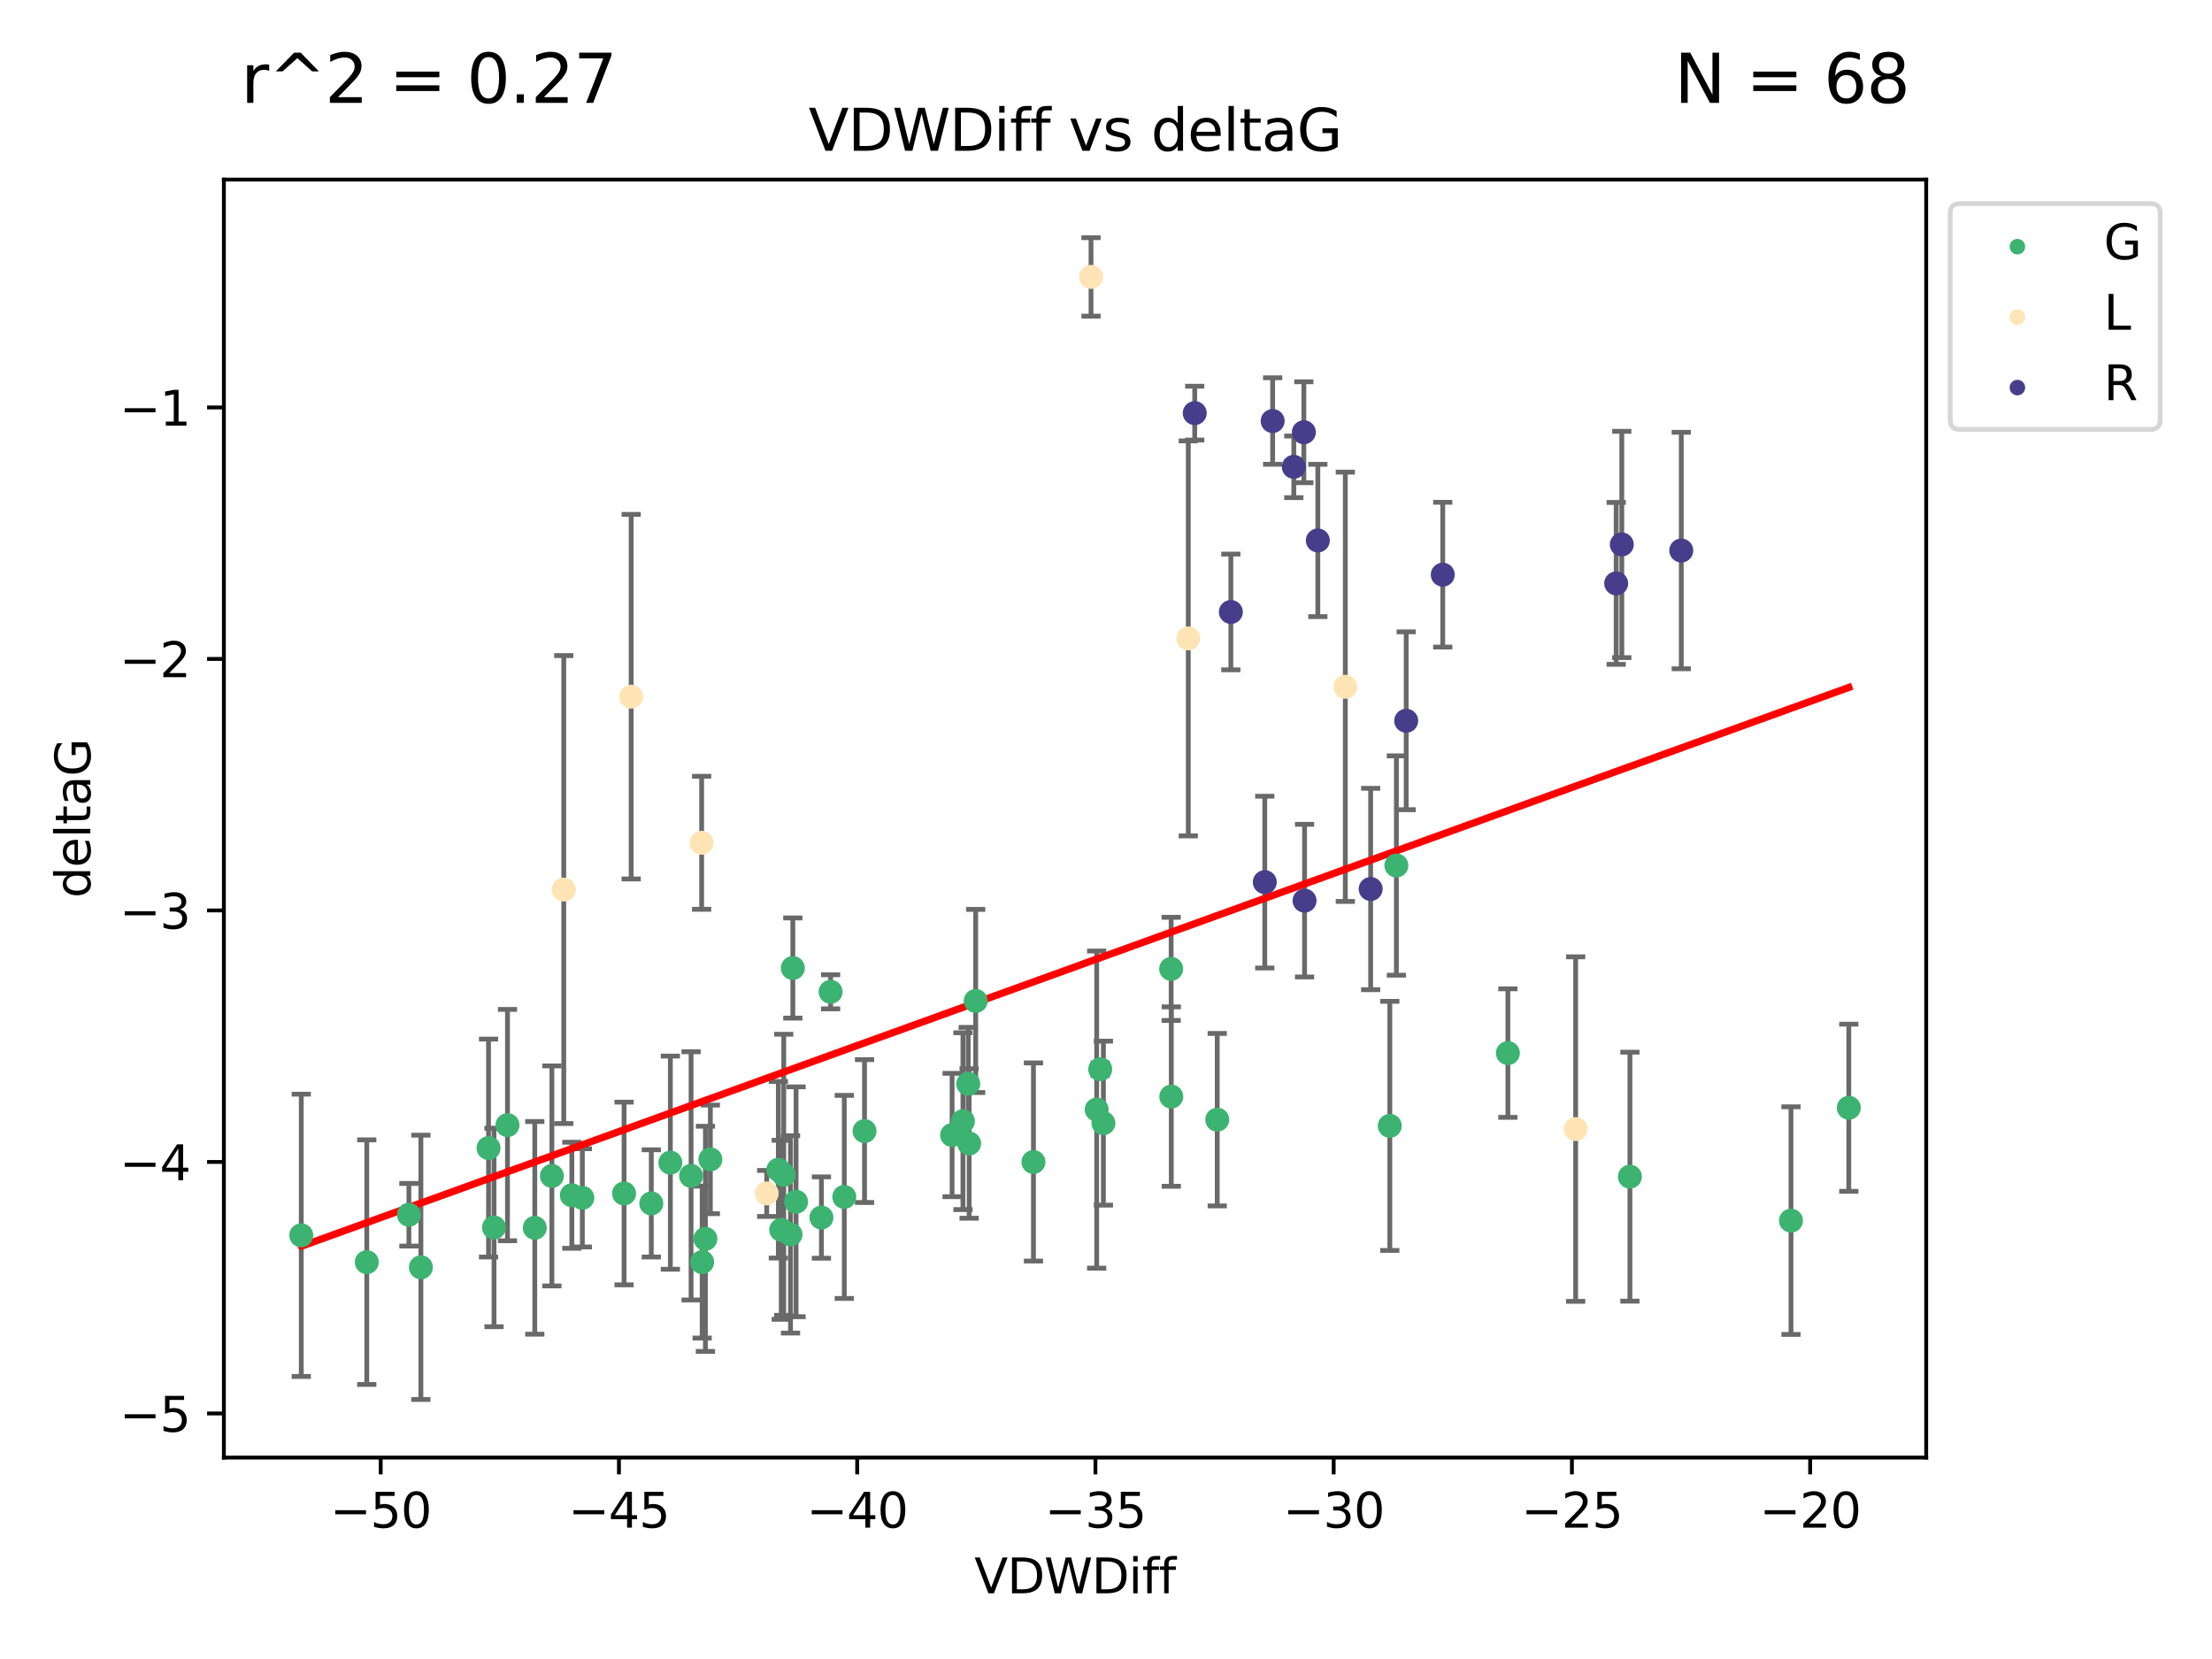 <?xml version="1.0" encoding="utf-8" standalone="no"?>
<!DOCTYPE svg PUBLIC "-//W3C//DTD SVG 1.1//EN"
  "http://www.w3.org/Graphics/SVG/1.1/DTD/svg11.dtd">
<svg xmlns:xlink="http://www.w3.org/1999/xlink" width="460.8pt" height="345.6pt" viewBox="0 0 460.8 345.6" xmlns="http://www.w3.org/2000/svg" version="1.1">
 <defs>
  <style type="text/css">*{stroke-linejoin: round; stroke-linecap: butt}</style>
 </defs>
 <g id="figure_1">
  <g id="patch_1">
   <path d="M 0 345.6 
L 460.8 345.6 
L 460.8 0 
L 0 0 
z
" style="fill: #ffffff"/>
  </g>
  <g id="axes_1">
   <g id="patch_2">
    <path d="M 46.64 303.64 
L 401.26 303.64 
L 401.26 37.411 
L 46.64 37.411 
z
" style="fill: #ffffff"/>
   </g>
   <g id="PathCollection_1">
    <defs>
     <path id="m00f7699ca4" d="M 0 1.118 
C 0.297 1.118 0.581 1 0.791 0.791 
C 1 0.581 1.118 0.297 1.118 0 
C 1.118 -0.297 1 -0.581 0.791 -0.791 
C 0.581 -1 0.297 -1.118 0 -1.118 
C -0.297 -1.118 -0.581 -1 -0.791 -0.791 
C -1 -0.581 -1.118 -0.297 -1.118 0 
C -1.118 0.297 -1 0.581 -0.791 0.791 
C -0.581 1 -0.297 1.118 0 1.118 
z
" style="stroke: #3cb371"/>
    </defs>
    <g clip-path="url(#pb53a6fd642)">
     <use xlink:href="#m00f7699ca4" x="135.676" y="250.694" style="fill: #3cb371; stroke: #3cb371"/>
     <use xlink:href="#m00f7699ca4" x="76.404" y="262.93" style="fill: #3cb371; stroke: #3cb371"/>
     <use xlink:href="#m00f7699ca4" x="101.773" y="239.16" style="fill: #3cb371; stroke: #3cb371"/>
     <use xlink:href="#m00f7699ca4" x="139.648" y="242.204" style="fill: #3cb371; stroke: #3cb371"/>
     <use xlink:href="#m00f7699ca4" x="130.004" y="248.626" style="fill: #3cb371; stroke: #3cb371"/>
     <use xlink:href="#m00f7699ca4" x="62.759" y="257.34" style="fill: #3cb371; stroke: #3cb371"/>
     <use xlink:href="#m00f7699ca4" x="164.678" y="257.145" style="fill: #3cb371; stroke: #3cb371"/>
     <use xlink:href="#m00f7699ca4" x="102.913" y="255.705" style="fill: #3cb371; stroke: #3cb371"/>
     <use xlink:href="#m00f7699ca4" x="180.097" y="235.623" style="fill: #3cb371; stroke: #3cb371"/>
     <use xlink:href="#m00f7699ca4" x="162.144" y="243.683" style="fill: #3cb371; stroke: #3cb371"/>
     <use xlink:href="#m00f7699ca4" x="163.267" y="244.731" style="fill: #3cb371; stroke: #3cb371"/>
     <use xlink:href="#m00f7699ca4" x="119.124" y="248.997" style="fill: #3cb371; stroke: #3cb371"/>
     <use xlink:href="#m00f7699ca4" x="165.834" y="250.352" style="fill: #3cb371; stroke: #3cb371"/>
     <use xlink:href="#m00f7699ca4" x="87.68" y="264.006" style="fill: #3cb371; stroke: #3cb371"/>
     <use xlink:href="#m00f7699ca4" x="105.717" y="234.378" style="fill: #3cb371; stroke: #3cb371"/>
     <use xlink:href="#m00f7699ca4" x="111.405" y="255.783" style="fill: #3cb371; stroke: #3cb371"/>
     <use xlink:href="#m00f7699ca4" x="146.952" y="258.074" style="fill: #3cb371; stroke: #3cb371"/>
     <use xlink:href="#m00f7699ca4" x="143.964" y="244.958" style="fill: #3cb371; stroke: #3cb371"/>
     <use xlink:href="#m00f7699ca4" x="171.115" y="253.637" style="fill: #3cb371; stroke: #3cb371"/>
     <use xlink:href="#m00f7699ca4" x="121.312" y="249.531" style="fill: #3cb371; stroke: #3cb371"/>
     <use xlink:href="#m00f7699ca4" x="165.162" y="201.658" style="fill: #3cb371; stroke: #3cb371"/>
     <use xlink:href="#m00f7699ca4" x="162.749" y="256.189" style="fill: #3cb371; stroke: #3cb371"/>
     <use xlink:href="#m00f7699ca4" x="85.18" y="253.055" style="fill: #3cb371; stroke: #3cb371"/>
     <use xlink:href="#m00f7699ca4" x="114.971" y="244.969" style="fill: #3cb371; stroke: #3cb371"/>
     <use xlink:href="#m00f7699ca4" x="146.271" y="262.915" style="fill: #3cb371; stroke: #3cb371"/>
     <use xlink:href="#m00f7699ca4" x="229.861" y="233.968" style="fill: #3cb371; stroke: #3cb371"/>
     <use xlink:href="#m00f7699ca4" x="243.971" y="201.836" style="fill: #3cb371; stroke: #3cb371"/>
     <use xlink:href="#m00f7699ca4" x="201.889" y="238.21" style="fill: #3cb371; stroke: #3cb371"/>
     <use xlink:href="#m00f7699ca4" x="175.88" y="249.339" style="fill: #3cb371; stroke: #3cb371"/>
     <use xlink:href="#m00f7699ca4" x="243.998" y="228.439" style="fill: #3cb371; stroke: #3cb371"/>
     <use xlink:href="#m00f7699ca4" x="198.339" y="236.447" style="fill: #3cb371; stroke: #3cb371"/>
     <use xlink:href="#m00f7699ca4" x="215.289" y="242.066" style="fill: #3cb371; stroke: #3cb371"/>
     <use xlink:href="#m00f7699ca4" x="314.12" y="219.376" style="fill: #3cb371; stroke: #3cb371"/>
     <use xlink:href="#m00f7699ca4" x="201.694" y="225.774" style="fill: #3cb371; stroke: #3cb371"/>
     <use xlink:href="#m00f7699ca4" x="203.254" y="208.518" style="fill: #3cb371; stroke: #3cb371"/>
     <use xlink:href="#m00f7699ca4" x="147.98" y="241.52" style="fill: #3cb371; stroke: #3cb371"/>
     <use xlink:href="#m00f7699ca4" x="253.572" y="233.249" style="fill: #3cb371; stroke: #3cb371"/>
     <use xlink:href="#m00f7699ca4" x="228.458" y="231.145" style="fill: #3cb371; stroke: #3cb371"/>
     <use xlink:href="#m00f7699ca4" x="173.029" y="206.613" style="fill: #3cb371; stroke: #3cb371"/>
     <use xlink:href="#m00f7699ca4" x="200.601" y="233.561" style="fill: #3cb371; stroke: #3cb371"/>
     <use xlink:href="#m00f7699ca4" x="229.191" y="222.733" style="fill: #3cb371; stroke: #3cb371"/>
     <use xlink:href="#m00f7699ca4" x="290.89" y="180.303" style="fill: #3cb371; stroke: #3cb371"/>
     <use xlink:href="#m00f7699ca4" x="289.522" y="234.537" style="fill: #3cb371; stroke: #3cb371"/>
     <use xlink:href="#m00f7699ca4" x="373.095" y="254.278" style="fill: #3cb371; stroke: #3cb371"/>
     <use xlink:href="#m00f7699ca4" x="339.542" y="245.119" style="fill: #3cb371; stroke: #3cb371"/>
     <use xlink:href="#m00f7699ca4" x="385.141" y="230.765" style="fill: #3cb371; stroke: #3cb371"/>
    </g>
   </g>
   <g id="PathCollection_2">
    <defs>
     <path id="mf6b341e49e" d="M 0 1.118 
C 0.297 1.118 0.581 1 0.791 0.791 
C 1 0.581 1.118 0.297 1.118 0 
C 1.118 -0.297 1 -0.581 0.791 -0.791 
C 0.581 -1 0.297 -1.118 0 -1.118 
C -0.297 -1.118 -0.581 -1 -0.791 -0.791 
C -1 -0.581 -1.118 -0.297 -1.118 0 
C -1.118 0.297 -1 0.581 -0.791 0.791 
C -0.581 1 -0.297 1.118 0 1.118 
z
" style="stroke: #ffe4b5"/>
    </defs>
    <g clip-path="url(#pb53a6fd642)">
     <use xlink:href="#mf6b341e49e" x="146.163" y="175.57" style="fill: #ffe4b5; stroke: #ffe4b5"/>
     <use xlink:href="#mf6b341e49e" x="159.719" y="248.616" style="fill: #ffe4b5; stroke: #ffe4b5"/>
     <use xlink:href="#mf6b341e49e" x="280.255" y="143.071" style="fill: #ffe4b5; stroke: #ffe4b5"/>
     <use xlink:href="#mf6b341e49e" x="131.483" y="145.132" style="fill: #ffe4b5; stroke: #ffe4b5"/>
     <use xlink:href="#mf6b341e49e" x="117.444" y="185.314" style="fill: #ffe4b5; stroke: #ffe4b5"/>
     <use xlink:href="#mf6b341e49e" x="328.238" y="235.208" style="fill: #ffe4b5; stroke: #ffe4b5"/>
     <use xlink:href="#mf6b341e49e" x="247.538" y="132.989" style="fill: #ffe4b5; stroke: #ffe4b5"/>
     <use xlink:href="#mf6b341e49e" x="227.278" y="57.685" style="fill: #ffe4b5; stroke: #ffe4b5"/>
    </g>
   </g>
   <g id="PathCollection_3">
    <defs>
     <path id="m64b835d79c" d="M 0 1.118 
C 0.297 1.118 0.581 1 0.791 0.791 
C 1 0.581 1.118 0.297 1.118 0 
C 1.118 -0.297 1 -0.581 0.791 -0.791 
C 0.581 -1 0.297 -1.118 0 -1.118 
C -0.297 -1.118 -0.581 -1 -0.791 -0.791 
C -1 -0.581 -1.118 -0.297 -1.118 0 
C -1.118 0.297 -1 0.581 -0.791 0.791 
C -0.581 1 -0.297 1.118 0 1.118 
z
" style="stroke: #483d8b"/>
    </defs>
    <g clip-path="url(#pb53a6fd642)">
     <use xlink:href="#m64b835d79c" x="256.409" y="127.483" style="fill: #483d8b; stroke: #483d8b"/>
     <use xlink:href="#m64b835d79c" x="285.533" y="185.193" style="fill: #483d8b; stroke: #483d8b"/>
     <use xlink:href="#m64b835d79c" x="248.884" y="86.058" style="fill: #483d8b; stroke: #483d8b"/>
     <use xlink:href="#m64b835d79c" x="350.239" y="114.683" style="fill: #483d8b; stroke: #483d8b"/>
     <use xlink:href="#m64b835d79c" x="300.55" y="119.716" style="fill: #483d8b; stroke: #483d8b"/>
     <use xlink:href="#m64b835d79c" x="271.615" y="90.044" style="fill: #483d8b; stroke: #483d8b"/>
     <use xlink:href="#m64b835d79c" x="274.529" y="112.59" style="fill: #483d8b; stroke: #483d8b"/>
     <use xlink:href="#m64b835d79c" x="263.477" y="183.764" style="fill: #483d8b; stroke: #483d8b"/>
     <use xlink:href="#m64b835d79c" x="269.523" y="97.249" style="fill: #483d8b; stroke: #483d8b"/>
     <use xlink:href="#m64b835d79c" x="265.116" y="87.707" style="fill: #483d8b; stroke: #483d8b"/>
     <use xlink:href="#m64b835d79c" x="336.68" y="121.532" style="fill: #483d8b; stroke: #483d8b"/>
     <use xlink:href="#m64b835d79c" x="292.937" y="150.149" style="fill: #483d8b; stroke: #483d8b"/>
     <use xlink:href="#m64b835d79c" x="337.848" y="113.422" style="fill: #483d8b; stroke: #483d8b"/>
     <use xlink:href="#m64b835d79c" x="271.764" y="187.62" style="fill: #483d8b; stroke: #483d8b"/>
    </g>
   </g>
   <g id="matplotlib.axis_1">
    <g id="xtick_1">
     <g id="line2d_1">
      <defs>
       <path id="m651ff37dc1" d="M 0 0 
L 0 3.5 
" style="stroke: #000000; stroke-width: 0.8"/>
      </defs>
      <g>
       <use xlink:href="#m651ff37dc1" x="79.307" y="303.64" style="stroke: #000000; stroke-width: 0.8"/>
      </g>
     </g>
     <g id="text_1">
      <!-- −50 -->
      <g transform="translate(68.755 318.238)scale(0.1 -0.1)">
       <defs>
        <path id="DejaVuSans-2212" d="M 678 2272 
L 4684 2272 
L 4684 1741 
L 678 1741 
L 678 2272 
z
" transform="scale(0.016)"/>
        <path id="DejaVuSans-35" d="M 691 4666 
L 3169 4666 
L 3169 4134 
L 1269 4134 
L 1269 2991 
Q 1406 3038 1543 3061 
Q 1681 3084 1819 3084 
Q 2600 3084 3056 2656 
Q 3513 2228 3513 1497 
Q 3513 744 3044 326 
Q 2575 -91 1722 -91 
Q 1428 -91 1123 -41 
Q 819 9 494 109 
L 494 744 
Q 775 591 1075 516 
Q 1375 441 1709 441 
Q 2250 441 2565 725 
Q 2881 1009 2881 1497 
Q 2881 1984 2565 2268 
Q 2250 2553 1709 2553 
Q 1456 2553 1204 2497 
Q 953 2441 691 2322 
L 691 4666 
z
" transform="scale(0.016)"/>
        <path id="DejaVuSans-30" d="M 2034 4250 
Q 1547 4250 1301 3770 
Q 1056 3291 1056 2328 
Q 1056 1369 1301 889 
Q 1547 409 2034 409 
Q 2525 409 2770 889 
Q 3016 1369 3016 2328 
Q 3016 3291 2770 3770 
Q 2525 4250 2034 4250 
z
M 2034 4750 
Q 2819 4750 3233 4129 
Q 3647 3509 3647 2328 
Q 3647 1150 3233 529 
Q 2819 -91 2034 -91 
Q 1250 -91 836 529 
Q 422 1150 422 2328 
Q 422 3509 836 4129 
Q 1250 4750 2034 4750 
z
" transform="scale(0.016)"/>
       </defs>
       <use xlink:href="#DejaVuSans-2212"/>
       <use xlink:href="#DejaVuSans-35" x="83.789"/>
       <use xlink:href="#DejaVuSans-30" x="147.412"/>
      </g>
     </g>
    </g>
    <g id="xtick_2">
     <g id="line2d_2">
      <g>
       <use xlink:href="#m651ff37dc1" x="128.937" y="303.64" style="stroke: #000000; stroke-width: 0.8"/>
      </g>
     </g>
     <g id="text_2">
      <!-- −45 -->
      <g transform="translate(118.385 318.238)scale(0.1 -0.1)">
       <defs>
        <path id="DejaVuSans-34" d="M 2419 4116 
L 825 1625 
L 2419 1625 
L 2419 4116 
z
M 2253 4666 
L 3047 4666 
L 3047 1625 
L 3713 1625 
L 3713 1100 
L 3047 1100 
L 3047 0 
L 2419 0 
L 2419 1100 
L 313 1100 
L 313 1709 
L 2253 4666 
z
" transform="scale(0.016)"/>
       </defs>
       <use xlink:href="#DejaVuSans-2212"/>
       <use xlink:href="#DejaVuSans-34" x="83.789"/>
       <use xlink:href="#DejaVuSans-35" x="147.412"/>
      </g>
     </g>
    </g>
    <g id="xtick_3">
     <g id="line2d_3">
      <g>
       <use xlink:href="#m651ff37dc1" x="178.568" y="303.64" style="stroke: #000000; stroke-width: 0.8"/>
      </g>
     </g>
     <g id="text_3">
      <!-- −40 -->
      <g transform="translate(168.016 318.238)scale(0.1 -0.1)">
       <use xlink:href="#DejaVuSans-2212"/>
       <use xlink:href="#DejaVuSans-34" x="83.789"/>
       <use xlink:href="#DejaVuSans-30" x="147.412"/>
      </g>
     </g>
    </g>
    <g id="xtick_4">
     <g id="line2d_4">
      <g>
       <use xlink:href="#m651ff37dc1" x="228.198" y="303.64" style="stroke: #000000; stroke-width: 0.8"/>
      </g>
     </g>
     <g id="text_4">
      <!-- −35 -->
      <g transform="translate(217.646 318.238)scale(0.1 -0.1)">
       <defs>
        <path id="DejaVuSans-33" d="M 2597 2516 
Q 3050 2419 3304 2112 
Q 3559 1806 3559 1356 
Q 3559 666 3084 287 
Q 2609 -91 1734 -91 
Q 1441 -91 1130 -33 
Q 819 25 488 141 
L 488 750 
Q 750 597 1062 519 
Q 1375 441 1716 441 
Q 2309 441 2620 675 
Q 2931 909 2931 1356 
Q 2931 1769 2642 2001 
Q 2353 2234 1838 2234 
L 1294 2234 
L 1294 2753 
L 1863 2753 
Q 2328 2753 2575 2939 
Q 2822 3125 2822 3475 
Q 2822 3834 2567 4026 
Q 2313 4219 1838 4219 
Q 1578 4219 1281 4162 
Q 984 4106 628 3988 
L 628 4550 
Q 988 4650 1302 4700 
Q 1616 4750 1894 4750 
Q 2613 4750 3031 4423 
Q 3450 4097 3450 3541 
Q 3450 3153 3228 2886 
Q 3006 2619 2597 2516 
z
" transform="scale(0.016)"/>
       </defs>
       <use xlink:href="#DejaVuSans-2212"/>
       <use xlink:href="#DejaVuSans-33" x="83.789"/>
       <use xlink:href="#DejaVuSans-35" x="147.412"/>
      </g>
     </g>
    </g>
    <g id="xtick_5">
     <g id="line2d_5">
      <g>
       <use xlink:href="#m651ff37dc1" x="277.829" y="303.64" style="stroke: #000000; stroke-width: 0.8"/>
      </g>
     </g>
     <g id="text_5">
      <!-- −30 -->
      <g transform="translate(267.277 318.238)scale(0.1 -0.1)">
       <use xlink:href="#DejaVuSans-2212"/>
       <use xlink:href="#DejaVuSans-33" x="83.789"/>
       <use xlink:href="#DejaVuSans-30" x="147.412"/>
      </g>
     </g>
    </g>
    <g id="xtick_6">
     <g id="line2d_6">
      <g>
       <use xlink:href="#m651ff37dc1" x="327.459" y="303.64" style="stroke: #000000; stroke-width: 0.8"/>
      </g>
     </g>
     <g id="text_6">
      <!-- −25 -->
      <g transform="translate(316.907 318.238)scale(0.1 -0.1)">
       <defs>
        <path id="DejaVuSans-32" d="M 1228 531 
L 3431 531 
L 3431 0 
L 469 0 
L 469 531 
Q 828 903 1448 1529 
Q 2069 2156 2228 2338 
Q 2531 2678 2651 2914 
Q 2772 3150 2772 3378 
Q 2772 3750 2511 3984 
Q 2250 4219 1831 4219 
Q 1534 4219 1204 4116 
Q 875 4013 500 3803 
L 500 4441 
Q 881 4594 1212 4672 
Q 1544 4750 1819 4750 
Q 2544 4750 2975 4387 
Q 3406 4025 3406 3419 
Q 3406 3131 3298 2873 
Q 3191 2616 2906 2266 
Q 2828 2175 2409 1742 
Q 1991 1309 1228 531 
z
" transform="scale(0.016)"/>
       </defs>
       <use xlink:href="#DejaVuSans-2212"/>
       <use xlink:href="#DejaVuSans-32" x="83.789"/>
       <use xlink:href="#DejaVuSans-35" x="147.412"/>
      </g>
     </g>
    </g>
    <g id="xtick_7">
     <g id="line2d_7">
      <g>
       <use xlink:href="#m651ff37dc1" x="377.09" y="303.64" style="stroke: #000000; stroke-width: 0.8"/>
      </g>
     </g>
     <g id="text_7">
      <!-- −20 -->
      <g transform="translate(366.538 318.238)scale(0.1 -0.1)">
       <use xlink:href="#DejaVuSans-2212"/>
       <use xlink:href="#DejaVuSans-32" x="83.789"/>
       <use xlink:href="#DejaVuSans-30" x="147.412"/>
      </g>
     </g>
    </g>
    <g id="text_8">
     <!-- VDWDiff -->
     <g transform="translate(202.977 331.917)scale(0.1 -0.1)">
      <defs>
       <path id="DejaVuSans-56" d="M 1831 0 
L 50 4666 
L 709 4666 
L 2188 738 
L 3669 4666 
L 4325 4666 
L 2547 0 
L 1831 0 
z
" transform="scale(0.016)"/>
       <path id="DejaVuSans-44" d="M 1259 4147 
L 1259 519 
L 2022 519 
Q 2988 519 3436 956 
Q 3884 1394 3884 2338 
Q 3884 3275 3436 3711 
Q 2988 4147 2022 4147 
L 1259 4147 
z
M 628 4666 
L 1925 4666 
Q 3281 4666 3915 4102 
Q 4550 3538 4550 2338 
Q 4550 1131 3912 565 
Q 3275 0 1925 0 
L 628 0 
L 628 4666 
z
" transform="scale(0.016)"/>
       <path id="DejaVuSans-57" d="M 213 4666 
L 850 4666 
L 1831 722 
L 2809 4666 
L 3519 4666 
L 4500 722 
L 5478 4666 
L 6119 4666 
L 4947 0 
L 4153 0 
L 3169 4050 
L 2175 0 
L 1381 0 
L 213 4666 
z
" transform="scale(0.016)"/>
       <path id="DejaVuSans-69" d="M 603 3500 
L 1178 3500 
L 1178 0 
L 603 0 
L 603 3500 
z
M 603 4863 
L 1178 4863 
L 1178 4134 
L 603 4134 
L 603 4863 
z
" transform="scale(0.016)"/>
       <path id="DejaVuSans-66" d="M 2375 4863 
L 2375 4384 
L 1825 4384 
Q 1516 4384 1395 4259 
Q 1275 4134 1275 3809 
L 1275 3500 
L 2222 3500 
L 2222 3053 
L 1275 3053 
L 1275 0 
L 697 0 
L 697 3053 
L 147 3053 
L 147 3500 
L 697 3500 
L 697 3744 
Q 697 4328 969 4595 
Q 1241 4863 1831 4863 
L 2375 4863 
z
" transform="scale(0.016)"/>
      </defs>
      <use xlink:href="#DejaVuSans-56"/>
      <use xlink:href="#DejaVuSans-44" x="68.408"/>
      <use xlink:href="#DejaVuSans-57" x="145.41"/>
      <use xlink:href="#DejaVuSans-44" x="244.287"/>
      <use xlink:href="#DejaVuSans-69" x="321.289"/>
      <use xlink:href="#DejaVuSans-66" x="349.072"/>
      <use xlink:href="#DejaVuSans-66" x="384.277"/>
     </g>
    </g>
   </g>
   <g id="matplotlib.axis_2">
    <g id="ytick_1">
     <g id="line2d_8">
      <defs>
       <path id="m4f55b1fb86" d="M 0 0 
L -3.5 0 
" style="stroke: #000000; stroke-width: 0.8"/>
      </defs>
      <g>
       <use xlink:href="#m4f55b1fb86" x="46.64" y="294.452" style="stroke: #000000; stroke-width: 0.8"/>
      </g>
     </g>
     <g id="text_9">
      <!-- −5 -->
      <g transform="translate(24.898 298.251)scale(0.1 -0.1)">
       <use xlink:href="#DejaVuSans-2212"/>
       <use xlink:href="#DejaVuSans-35" x="83.789"/>
      </g>
     </g>
    </g>
    <g id="ytick_2">
     <g id="line2d_9">
      <g>
       <use xlink:href="#m4f55b1fb86" x="46.64" y="242.057" style="stroke: #000000; stroke-width: 0.8"/>
      </g>
     </g>
     <g id="text_10">
      <!-- −4 -->
      <g transform="translate(24.898 245.857)scale(0.1 -0.1)">
       <use xlink:href="#DejaVuSans-2212"/>
       <use xlink:href="#DejaVuSans-34" x="83.789"/>
      </g>
     </g>
    </g>
    <g id="ytick_3">
     <g id="line2d_10">
      <g>
       <use xlink:href="#m4f55b1fb86" x="46.64" y="189.663" style="stroke: #000000; stroke-width: 0.8"/>
      </g>
     </g>
     <g id="text_11">
      <!-- −3 -->
      <g transform="translate(24.898 193.462)scale(0.1 -0.1)">
       <use xlink:href="#DejaVuSans-2212"/>
       <use xlink:href="#DejaVuSans-33" x="83.789"/>
      </g>
     </g>
    </g>
    <g id="ytick_4">
     <g id="line2d_11">
      <g>
       <use xlink:href="#m4f55b1fb86" x="46.64" y="137.269" style="stroke: #000000; stroke-width: 0.8"/>
      </g>
     </g>
     <g id="text_12">
      <!-- −2 -->
      <g transform="translate(24.898 141.068)scale(0.1 -0.1)">
       <use xlink:href="#DejaVuSans-2212"/>
       <use xlink:href="#DejaVuSans-32" x="83.789"/>
      </g>
     </g>
    </g>
    <g id="ytick_5">
     <g id="line2d_12">
      <g>
       <use xlink:href="#m4f55b1fb86" x="46.64" y="84.875" style="stroke: #000000; stroke-width: 0.8"/>
      </g>
     </g>
     <g id="text_13">
      <!-- −1 -->
      <g transform="translate(24.898 88.674)scale(0.1 -0.1)">
       <defs>
        <path id="DejaVuSans-31" d="M 794 531 
L 1825 531 
L 1825 4091 
L 703 3866 
L 703 4441 
L 1819 4666 
L 2450 4666 
L 2450 531 
L 3481 531 
L 3481 0 
L 794 0 
L 794 531 
z
" transform="scale(0.016)"/>
       </defs>
       <use xlink:href="#DejaVuSans-2212"/>
       <use xlink:href="#DejaVuSans-31" x="83.789"/>
      </g>
     </g>
    </g>
    <g id="text_14">
     <!-- deltaG -->
     <g transform="translate(18.818 187.064)rotate(-90)scale(0.1 -0.1)">
      <defs>
       <path id="DejaVuSans-64" d="M 2906 2969 
L 2906 4863 
L 3481 4863 
L 3481 0 
L 2906 0 
L 2906 525 
Q 2725 213 2448 61 
Q 2172 -91 1784 -91 
Q 1150 -91 751 415 
Q 353 922 353 1747 
Q 353 2572 751 3078 
Q 1150 3584 1784 3584 
Q 2172 3584 2448 3432 
Q 2725 3281 2906 2969 
z
M 947 1747 
Q 947 1113 1208 752 
Q 1469 391 1925 391 
Q 2381 391 2643 752 
Q 2906 1113 2906 1747 
Q 2906 2381 2643 2742 
Q 2381 3103 1925 3103 
Q 1469 3103 1208 2742 
Q 947 2381 947 1747 
z
" transform="scale(0.016)"/>
       <path id="DejaVuSans-65" d="M 3597 1894 
L 3597 1613 
L 953 1613 
Q 991 1019 1311 708 
Q 1631 397 2203 397 
Q 2534 397 2845 478 
Q 3156 559 3463 722 
L 3463 178 
Q 3153 47 2828 -22 
Q 2503 -91 2169 -91 
Q 1331 -91 842 396 
Q 353 884 353 1716 
Q 353 2575 817 3079 
Q 1281 3584 2069 3584 
Q 2775 3584 3186 3129 
Q 3597 2675 3597 1894 
z
M 3022 2063 
Q 3016 2534 2758 2815 
Q 2500 3097 2075 3097 
Q 1594 3097 1305 2825 
Q 1016 2553 972 2059 
L 3022 2063 
z
" transform="scale(0.016)"/>
       <path id="DejaVuSans-6c" d="M 603 4863 
L 1178 4863 
L 1178 0 
L 603 0 
L 603 4863 
z
" transform="scale(0.016)"/>
       <path id="DejaVuSans-74" d="M 1172 4494 
L 1172 3500 
L 2356 3500 
L 2356 3053 
L 1172 3053 
L 1172 1153 
Q 1172 725 1289 603 
Q 1406 481 1766 481 
L 2356 481 
L 2356 0 
L 1766 0 
Q 1100 0 847 248 
Q 594 497 594 1153 
L 594 3053 
L 172 3053 
L 172 3500 
L 594 3500 
L 594 4494 
L 1172 4494 
z
" transform="scale(0.016)"/>
       <path id="DejaVuSans-61" d="M 2194 1759 
Q 1497 1759 1228 1600 
Q 959 1441 959 1056 
Q 959 750 1161 570 
Q 1363 391 1709 391 
Q 2188 391 2477 730 
Q 2766 1069 2766 1631 
L 2766 1759 
L 2194 1759 
z
M 3341 1997 
L 3341 0 
L 2766 0 
L 2766 531 
Q 2569 213 2275 61 
Q 1981 -91 1556 -91 
Q 1019 -91 701 211 
Q 384 513 384 1019 
Q 384 1609 779 1909 
Q 1175 2209 1959 2209 
L 2766 2209 
L 2766 2266 
Q 2766 2663 2505 2880 
Q 2244 3097 1772 3097 
Q 1472 3097 1187 3025 
Q 903 2953 641 2809 
L 641 3341 
Q 956 3463 1253 3523 
Q 1550 3584 1831 3584 
Q 2591 3584 2966 3190 
Q 3341 2797 3341 1997 
z
" transform="scale(0.016)"/>
       <path id="DejaVuSans-47" d="M 3809 666 
L 3809 1919 
L 2778 1919 
L 2778 2438 
L 4434 2438 
L 4434 434 
Q 4069 175 3628 42 
Q 3188 -91 2688 -91 
Q 1594 -91 976 548 
Q 359 1188 359 2328 
Q 359 3472 976 4111 
Q 1594 4750 2688 4750 
Q 3144 4750 3555 4637 
Q 3966 4525 4313 4306 
L 4313 3634 
Q 3963 3931 3569 4081 
Q 3175 4231 2741 4231 
Q 1884 4231 1454 3753 
Q 1025 3275 1025 2328 
Q 1025 1384 1454 906 
Q 1884 428 2741 428 
Q 3075 428 3337 486 
Q 3600 544 3809 666 
z
" transform="scale(0.016)"/>
      </defs>
      <use xlink:href="#DejaVuSans-64"/>
      <use xlink:href="#DejaVuSans-65" x="63.477"/>
      <use xlink:href="#DejaVuSans-6c" x="125"/>
      <use xlink:href="#DejaVuSans-74" x="152.783"/>
      <use xlink:href="#DejaVuSans-61" x="191.992"/>
      <use xlink:href="#DejaVuSans-47" x="253.271"/>
     </g>
    </g>
   </g>
   <g id="LineCollection_1">
    <path d="M 135.676 261.865 
L 135.676 239.523 
" clip-path="url(#pb53a6fd642)" style="fill: none; stroke: #696969"/>
    <path d="M 76.404 288.405 
L 76.404 237.455 
" clip-path="url(#pb53a6fd642)" style="fill: none; stroke: #696969"/>
    <path d="M 101.773 261.862 
L 101.773 216.458 
" clip-path="url(#pb53a6fd642)" style="fill: none; stroke: #696969"/>
    <path d="M 139.648 264.405 
L 139.648 220.002 
" clip-path="url(#pb53a6fd642)" style="fill: none; stroke: #696969"/>
    <path d="M 130.004 267.657 
L 130.004 229.596 
" clip-path="url(#pb53a6fd642)" style="fill: none; stroke: #696969"/>
    <path d="M 62.759 286.739 
L 62.759 227.94 
" clip-path="url(#pb53a6fd642)" style="fill: none; stroke: #696969"/>
    <path d="M 164.678 277.699 
L 164.678 236.59 
" clip-path="url(#pb53a6fd642)" style="fill: none; stroke: #696969"/>
    <path d="M 102.913 276.375 
L 102.913 235.034 
" clip-path="url(#pb53a6fd642)" style="fill: none; stroke: #696969"/>
    <path d="M 180.097 250.504 
L 180.097 220.742 
" clip-path="url(#pb53a6fd642)" style="fill: none; stroke: #696969"/>
    <path d="M 162.144 262.075 
L 162.144 225.29 
" clip-path="url(#pb53a6fd642)" style="fill: none; stroke: #696969"/>
    <path d="M 163.267 274.012 
L 163.267 215.449 
" clip-path="url(#pb53a6fd642)" style="fill: none; stroke: #696969"/>
    <path d="M 119.124 260.044 
L 119.124 237.949 
" clip-path="url(#pb53a6fd642)" style="fill: none; stroke: #696969"/>
    <path d="M 165.834 274.292 
L 165.834 226.412 
" clip-path="url(#pb53a6fd642)" style="fill: none; stroke: #696969"/>
    <path d="M 87.68 291.539 
L 87.68 236.473 
" clip-path="url(#pb53a6fd642)" style="fill: none; stroke: #696969"/>
    <path d="M 105.717 258.475 
L 105.717 210.28 
" clip-path="url(#pb53a6fd642)" style="fill: none; stroke: #696969"/>
    <path d="M 111.405 277.934 
L 111.405 233.631 
" clip-path="url(#pb53a6fd642)" style="fill: none; stroke: #696969"/>
    <path d="M 146.952 281.527 
L 146.952 234.621 
" clip-path="url(#pb53a6fd642)" style="fill: none; stroke: #696969"/>
    <path d="M 143.964 270.812 
L 143.964 219.103 
" clip-path="url(#pb53a6fd642)" style="fill: none; stroke: #696969"/>
    <path d="M 171.115 262.109 
L 171.115 245.165 
" clip-path="url(#pb53a6fd642)" style="fill: none; stroke: #696969"/>
    <path d="M 121.312 259.759 
L 121.312 239.303 
" clip-path="url(#pb53a6fd642)" style="fill: none; stroke: #696969"/>
    <path d="M 165.162 212.091 
L 165.162 191.226 
" clip-path="url(#pb53a6fd642)" style="fill: none; stroke: #696969"/>
    <path d="M 162.749 274.839 
L 162.749 237.54 
" clip-path="url(#pb53a6fd642)" style="fill: none; stroke: #696969"/>
    <path d="M 85.18 259.579 
L 85.18 246.532 
" clip-path="url(#pb53a6fd642)" style="fill: none; stroke: #696969"/>
    <path d="M 114.971 267.888 
L 114.971 222.051 
" clip-path="url(#pb53a6fd642)" style="fill: none; stroke: #696969"/>
    <path d="M 146.271 278.743 
L 146.271 247.087 
" clip-path="url(#pb53a6fd642)" style="fill: none; stroke: #696969"/>
    <path d="M 229.861 251.046 
L 229.861 216.89 
" clip-path="url(#pb53a6fd642)" style="fill: none; stroke: #696969"/>
    <path d="M 243.971 212.583 
L 243.971 191.089 
" clip-path="url(#pb53a6fd642)" style="fill: none; stroke: #696969"/>
    <path d="M 201.889 253.777 
L 201.889 222.642 
" clip-path="url(#pb53a6fd642)" style="fill: none; stroke: #696969"/>
    <path d="M 175.88 270.491 
L 175.88 228.187 
" clip-path="url(#pb53a6fd642)" style="fill: none; stroke: #696969"/>
    <path d="M 243.998 247.124 
L 243.998 209.753 
" clip-path="url(#pb53a6fd642)" style="fill: none; stroke: #696969"/>
    <path d="M 198.339 249.296 
L 198.339 223.598 
" clip-path="url(#pb53a6fd642)" style="fill: none; stroke: #696969"/>
    <path d="M 215.289 262.701 
L 215.289 221.43 
" clip-path="url(#pb53a6fd642)" style="fill: none; stroke: #696969"/>
    <path d="M 314.12 232.763 
L 314.12 205.989 
" clip-path="url(#pb53a6fd642)" style="fill: none; stroke: #696969"/>
    <path d="M 201.694 237.525 
L 201.694 214.024 
" clip-path="url(#pb53a6fd642)" style="fill: none; stroke: #696969"/>
    <path d="M 203.254 227.592 
L 203.254 189.444 
" clip-path="url(#pb53a6fd642)" style="fill: none; stroke: #696969"/>
    <path d="M 147.98 252.833 
L 147.98 230.207 
" clip-path="url(#pb53a6fd642)" style="fill: none; stroke: #696969"/>
    <path d="M 253.572 251.211 
L 253.572 215.287 
" clip-path="url(#pb53a6fd642)" style="fill: none; stroke: #696969"/>
    <path d="M 228.458 264.181 
L 228.458 198.11 
" clip-path="url(#pb53a6fd642)" style="fill: none; stroke: #696969"/>
    <path d="M 173.029 210.16 
L 173.029 203.065 
" clip-path="url(#pb53a6fd642)" style="fill: none; stroke: #696969"/>
    <path d="M 200.601 251.978 
L 200.601 215.144 
" clip-path="url(#pb53a6fd642)" style="fill: none; stroke: #696969"/>
    <path d="M 229.191 224.041 
L 229.191 221.426 
" clip-path="url(#pb53a6fd642)" style="fill: none; stroke: #696969"/>
    <path d="M 290.89 203.148 
L 290.89 157.457 
" clip-path="url(#pb53a6fd642)" style="fill: none; stroke: #696969"/>
    <path d="M 289.522 260.484 
L 289.522 208.591 
" clip-path="url(#pb53a6fd642)" style="fill: none; stroke: #696969"/>
    <path d="M 373.095 277.988 
L 373.095 230.568 
" clip-path="url(#pb53a6fd642)" style="fill: none; stroke: #696969"/>
    <path d="M 339.542 271.048 
L 339.542 219.19 
" clip-path="url(#pb53a6fd642)" style="fill: none; stroke: #696969"/>
    <path d="M 385.141 248.177 
L 385.141 213.353 
" clip-path="url(#pb53a6fd642)" style="fill: none; stroke: #696969"/>
   </g>
   <g id="line2d_13">
    <defs>
     <path id="m3928219c3e" d="M 2 0 
L -2 -0 
" style="stroke: #696969"/>
    </defs>
    <g clip-path="url(#pb53a6fd642)">
     <use xlink:href="#m3928219c3e" x="135.676" y="261.865" style="fill: #696969; stroke: #696969"/>
     <use xlink:href="#m3928219c3e" x="76.404" y="288.405" style="fill: #696969; stroke: #696969"/>
     <use xlink:href="#m3928219c3e" x="101.773" y="261.862" style="fill: #696969; stroke: #696969"/>
     <use xlink:href="#m3928219c3e" x="139.648" y="264.405" style="fill: #696969; stroke: #696969"/>
     <use xlink:href="#m3928219c3e" x="130.004" y="267.657" style="fill: #696969; stroke: #696969"/>
     <use xlink:href="#m3928219c3e" x="62.759" y="286.739" style="fill: #696969; stroke: #696969"/>
     <use xlink:href="#m3928219c3e" x="164.678" y="277.699" style="fill: #696969; stroke: #696969"/>
     <use xlink:href="#m3928219c3e" x="102.913" y="276.375" style="fill: #696969; stroke: #696969"/>
     <use xlink:href="#m3928219c3e" x="180.097" y="250.504" style="fill: #696969; stroke: #696969"/>
     <use xlink:href="#m3928219c3e" x="162.144" y="262.075" style="fill: #696969; stroke: #696969"/>
     <use xlink:href="#m3928219c3e" x="163.267" y="274.012" style="fill: #696969; stroke: #696969"/>
     <use xlink:href="#m3928219c3e" x="119.124" y="260.044" style="fill: #696969; stroke: #696969"/>
     <use xlink:href="#m3928219c3e" x="165.834" y="274.292" style="fill: #696969; stroke: #696969"/>
     <use xlink:href="#m3928219c3e" x="87.68" y="291.539" style="fill: #696969; stroke: #696969"/>
     <use xlink:href="#m3928219c3e" x="105.717" y="258.475" style="fill: #696969; stroke: #696969"/>
     <use xlink:href="#m3928219c3e" x="111.405" y="277.934" style="fill: #696969; stroke: #696969"/>
     <use xlink:href="#m3928219c3e" x="146.952" y="281.527" style="fill: #696969; stroke: #696969"/>
     <use xlink:href="#m3928219c3e" x="143.964" y="270.812" style="fill: #696969; stroke: #696969"/>
     <use xlink:href="#m3928219c3e" x="171.115" y="262.109" style="fill: #696969; stroke: #696969"/>
     <use xlink:href="#m3928219c3e" x="121.312" y="259.759" style="fill: #696969; stroke: #696969"/>
     <use xlink:href="#m3928219c3e" x="165.162" y="212.091" style="fill: #696969; stroke: #696969"/>
     <use xlink:href="#m3928219c3e" x="162.749" y="274.839" style="fill: #696969; stroke: #696969"/>
     <use xlink:href="#m3928219c3e" x="85.18" y="259.579" style="fill: #696969; stroke: #696969"/>
     <use xlink:href="#m3928219c3e" x="114.971" y="267.888" style="fill: #696969; stroke: #696969"/>
     <use xlink:href="#m3928219c3e" x="146.271" y="278.743" style="fill: #696969; stroke: #696969"/>
     <use xlink:href="#m3928219c3e" x="229.861" y="251.046" style="fill: #696969; stroke: #696969"/>
     <use xlink:href="#m3928219c3e" x="243.971" y="212.583" style="fill: #696969; stroke: #696969"/>
     <use xlink:href="#m3928219c3e" x="201.889" y="253.777" style="fill: #696969; stroke: #696969"/>
     <use xlink:href="#m3928219c3e" x="175.88" y="270.491" style="fill: #696969; stroke: #696969"/>
     <use xlink:href="#m3928219c3e" x="243.998" y="247.124" style="fill: #696969; stroke: #696969"/>
     <use xlink:href="#m3928219c3e" x="198.339" y="249.296" style="fill: #696969; stroke: #696969"/>
     <use xlink:href="#m3928219c3e" x="215.289" y="262.701" style="fill: #696969; stroke: #696969"/>
     <use xlink:href="#m3928219c3e" x="314.12" y="232.763" style="fill: #696969; stroke: #696969"/>
     <use xlink:href="#m3928219c3e" x="201.694" y="237.525" style="fill: #696969; stroke: #696969"/>
     <use xlink:href="#m3928219c3e" x="203.254" y="227.592" style="fill: #696969; stroke: #696969"/>
     <use xlink:href="#m3928219c3e" x="147.98" y="252.833" style="fill: #696969; stroke: #696969"/>
     <use xlink:href="#m3928219c3e" x="253.572" y="251.211" style="fill: #696969; stroke: #696969"/>
     <use xlink:href="#m3928219c3e" x="228.458" y="264.181" style="fill: #696969; stroke: #696969"/>
     <use xlink:href="#m3928219c3e" x="173.029" y="210.16" style="fill: #696969; stroke: #696969"/>
     <use xlink:href="#m3928219c3e" x="200.601" y="251.978" style="fill: #696969; stroke: #696969"/>
     <use xlink:href="#m3928219c3e" x="229.191" y="224.041" style="fill: #696969; stroke: #696969"/>
     <use xlink:href="#m3928219c3e" x="290.89" y="203.148" style="fill: #696969; stroke: #696969"/>
     <use xlink:href="#m3928219c3e" x="289.522" y="260.484" style="fill: #696969; stroke: #696969"/>
     <use xlink:href="#m3928219c3e" x="373.095" y="277.988" style="fill: #696969; stroke: #696969"/>
     <use xlink:href="#m3928219c3e" x="339.542" y="271.048" style="fill: #696969; stroke: #696969"/>
     <use xlink:href="#m3928219c3e" x="385.141" y="248.177" style="fill: #696969; stroke: #696969"/>
    </g>
   </g>
   <g id="line2d_14">
    <g clip-path="url(#pb53a6fd642)">
     <use xlink:href="#m3928219c3e" x="135.676" y="239.523" style="fill: #696969; stroke: #696969"/>
     <use xlink:href="#m3928219c3e" x="76.404" y="237.455" style="fill: #696969; stroke: #696969"/>
     <use xlink:href="#m3928219c3e" x="101.773" y="216.458" style="fill: #696969; stroke: #696969"/>
     <use xlink:href="#m3928219c3e" x="139.648" y="220.002" style="fill: #696969; stroke: #696969"/>
     <use xlink:href="#m3928219c3e" x="130.004" y="229.596" style="fill: #696969; stroke: #696969"/>
     <use xlink:href="#m3928219c3e" x="62.759" y="227.94" style="fill: #696969; stroke: #696969"/>
     <use xlink:href="#m3928219c3e" x="164.678" y="236.59" style="fill: #696969; stroke: #696969"/>
     <use xlink:href="#m3928219c3e" x="102.913" y="235.034" style="fill: #696969; stroke: #696969"/>
     <use xlink:href="#m3928219c3e" x="180.097" y="220.742" style="fill: #696969; stroke: #696969"/>
     <use xlink:href="#m3928219c3e" x="162.144" y="225.29" style="fill: #696969; stroke: #696969"/>
     <use xlink:href="#m3928219c3e" x="163.267" y="215.449" style="fill: #696969; stroke: #696969"/>
     <use xlink:href="#m3928219c3e" x="119.124" y="237.949" style="fill: #696969; stroke: #696969"/>
     <use xlink:href="#m3928219c3e" x="165.834" y="226.412" style="fill: #696969; stroke: #696969"/>
     <use xlink:href="#m3928219c3e" x="87.68" y="236.473" style="fill: #696969; stroke: #696969"/>
     <use xlink:href="#m3928219c3e" x="105.717" y="210.28" style="fill: #696969; stroke: #696969"/>
     <use xlink:href="#m3928219c3e" x="111.405" y="233.631" style="fill: #696969; stroke: #696969"/>
     <use xlink:href="#m3928219c3e" x="146.952" y="234.621" style="fill: #696969; stroke: #696969"/>
     <use xlink:href="#m3928219c3e" x="143.964" y="219.103" style="fill: #696969; stroke: #696969"/>
     <use xlink:href="#m3928219c3e" x="171.115" y="245.165" style="fill: #696969; stroke: #696969"/>
     <use xlink:href="#m3928219c3e" x="121.312" y="239.303" style="fill: #696969; stroke: #696969"/>
     <use xlink:href="#m3928219c3e" x="165.162" y="191.226" style="fill: #696969; stroke: #696969"/>
     <use xlink:href="#m3928219c3e" x="162.749" y="237.54" style="fill: #696969; stroke: #696969"/>
     <use xlink:href="#m3928219c3e" x="85.18" y="246.532" style="fill: #696969; stroke: #696969"/>
     <use xlink:href="#m3928219c3e" x="114.971" y="222.051" style="fill: #696969; stroke: #696969"/>
     <use xlink:href="#m3928219c3e" x="146.271" y="247.087" style="fill: #696969; stroke: #696969"/>
     <use xlink:href="#m3928219c3e" x="229.861" y="216.89" style="fill: #696969; stroke: #696969"/>
     <use xlink:href="#m3928219c3e" x="243.971" y="191.089" style="fill: #696969; stroke: #696969"/>
     <use xlink:href="#m3928219c3e" x="201.889" y="222.642" style="fill: #696969; stroke: #696969"/>
     <use xlink:href="#m3928219c3e" x="175.88" y="228.187" style="fill: #696969; stroke: #696969"/>
     <use xlink:href="#m3928219c3e" x="243.998" y="209.753" style="fill: #696969; stroke: #696969"/>
     <use xlink:href="#m3928219c3e" x="198.339" y="223.598" style="fill: #696969; stroke: #696969"/>
     <use xlink:href="#m3928219c3e" x="215.289" y="221.43" style="fill: #696969; stroke: #696969"/>
     <use xlink:href="#m3928219c3e" x="314.12" y="205.989" style="fill: #696969; stroke: #696969"/>
     <use xlink:href="#m3928219c3e" x="201.694" y="214.024" style="fill: #696969; stroke: #696969"/>
     <use xlink:href="#m3928219c3e" x="203.254" y="189.444" style="fill: #696969; stroke: #696969"/>
     <use xlink:href="#m3928219c3e" x="147.98" y="230.207" style="fill: #696969; stroke: #696969"/>
     <use xlink:href="#m3928219c3e" x="253.572" y="215.287" style="fill: #696969; stroke: #696969"/>
     <use xlink:href="#m3928219c3e" x="228.458" y="198.11" style="fill: #696969; stroke: #696969"/>
     <use xlink:href="#m3928219c3e" x="173.029" y="203.065" style="fill: #696969; stroke: #696969"/>
     <use xlink:href="#m3928219c3e" x="200.601" y="215.144" style="fill: #696969; stroke: #696969"/>
     <use xlink:href="#m3928219c3e" x="229.191" y="221.426" style="fill: #696969; stroke: #696969"/>
     <use xlink:href="#m3928219c3e" x="290.89" y="157.457" style="fill: #696969; stroke: #696969"/>
     <use xlink:href="#m3928219c3e" x="289.522" y="208.591" style="fill: #696969; stroke: #696969"/>
     <use xlink:href="#m3928219c3e" x="373.095" y="230.568" style="fill: #696969; stroke: #696969"/>
     <use xlink:href="#m3928219c3e" x="339.542" y="219.19" style="fill: #696969; stroke: #696969"/>
     <use xlink:href="#m3928219c3e" x="385.141" y="213.353" style="fill: #696969; stroke: #696969"/>
    </g>
   </g>
   <g id="LineCollection_2">
    <path d="M 146.163 189.421 
L 146.163 161.719 
" clip-path="url(#pb53a6fd642)" style="fill: none; stroke: #696969"/>
    <path d="M 159.719 253.409 
L 159.719 243.822 
" clip-path="url(#pb53a6fd642)" style="fill: none; stroke: #696969"/>
    <path d="M 280.255 187.786 
L 280.255 98.355 
" clip-path="url(#pb53a6fd642)" style="fill: none; stroke: #696969"/>
    <path d="M 131.483 183.102 
L 131.483 107.161 
" clip-path="url(#pb53a6fd642)" style="fill: none; stroke: #696969"/>
    <path d="M 117.444 234.06 
L 117.444 136.568 
" clip-path="url(#pb53a6fd642)" style="fill: none; stroke: #696969"/>
    <path d="M 328.238 271.093 
L 328.238 199.323 
" clip-path="url(#pb53a6fd642)" style="fill: none; stroke: #696969"/>
    <path d="M 247.538 174.133 
L 247.538 91.846 
" clip-path="url(#pb53a6fd642)" style="fill: none; stroke: #696969"/>
    <path d="M 227.278 65.858 
L 227.278 49.513 
" clip-path="url(#pb53a6fd642)" style="fill: none; stroke: #696969"/>
   </g>
   <g id="line2d_15">
    <g clip-path="url(#pb53a6fd642)">
     <use xlink:href="#m3928219c3e" x="146.163" y="189.421" style="fill: #696969; stroke: #696969"/>
     <use xlink:href="#m3928219c3e" x="159.719" y="253.409" style="fill: #696969; stroke: #696969"/>
     <use xlink:href="#m3928219c3e" x="280.255" y="187.786" style="fill: #696969; stroke: #696969"/>
     <use xlink:href="#m3928219c3e" x="131.483" y="183.102" style="fill: #696969; stroke: #696969"/>
     <use xlink:href="#m3928219c3e" x="117.444" y="234.06" style="fill: #696969; stroke: #696969"/>
     <use xlink:href="#m3928219c3e" x="328.238" y="271.093" style="fill: #696969; stroke: #696969"/>
     <use xlink:href="#m3928219c3e" x="247.538" y="174.133" style="fill: #696969; stroke: #696969"/>
     <use xlink:href="#m3928219c3e" x="227.278" y="65.858" style="fill: #696969; stroke: #696969"/>
    </g>
   </g>
   <g id="line2d_16">
    <g clip-path="url(#pb53a6fd642)">
     <use xlink:href="#m3928219c3e" x="146.163" y="161.719" style="fill: #696969; stroke: #696969"/>
     <use xlink:href="#m3928219c3e" x="159.719" y="243.822" style="fill: #696969; stroke: #696969"/>
     <use xlink:href="#m3928219c3e" x="280.255" y="98.355" style="fill: #696969; stroke: #696969"/>
     <use xlink:href="#m3928219c3e" x="131.483" y="107.161" style="fill: #696969; stroke: #696969"/>
     <use xlink:href="#m3928219c3e" x="117.444" y="136.568" style="fill: #696969; stroke: #696969"/>
     <use xlink:href="#m3928219c3e" x="328.238" y="199.323" style="fill: #696969; stroke: #696969"/>
     <use xlink:href="#m3928219c3e" x="247.538" y="91.846" style="fill: #696969; stroke: #696969"/>
     <use xlink:href="#m3928219c3e" x="227.278" y="49.513" style="fill: #696969; stroke: #696969"/>
    </g>
   </g>
   <g id="LineCollection_3">
    <path d="M 256.409 139.54 
L 256.409 115.425 
" clip-path="url(#pb53a6fd642)" style="fill: none; stroke: #696969"/>
    <path d="M 285.533 206.167 
L 285.533 164.219 
" clip-path="url(#pb53a6fd642)" style="fill: none; stroke: #696969"/>
    <path d="M 248.884 91.664 
L 248.884 80.453 
" clip-path="url(#pb53a6fd642)" style="fill: none; stroke: #696969"/>
    <path d="M 350.239 139.317 
L 350.239 90.049 
" clip-path="url(#pb53a6fd642)" style="fill: none; stroke: #696969"/>
    <path d="M 300.55 134.791 
L 300.55 104.641 
" clip-path="url(#pb53a6fd642)" style="fill: none; stroke: #696969"/>
    <path d="M 271.615 100.554 
L 271.615 79.535 
" clip-path="url(#pb53a6fd642)" style="fill: none; stroke: #696969"/>
    <path d="M 274.529 128.453 
L 274.529 96.726 
" clip-path="url(#pb53a6fd642)" style="fill: none; stroke: #696969"/>
    <path d="M 263.477 201.654 
L 263.477 165.873 
" clip-path="url(#pb53a6fd642)" style="fill: none; stroke: #696969"/>
    <path d="M 269.523 103.664 
L 269.523 90.834 
" clip-path="url(#pb53a6fd642)" style="fill: none; stroke: #696969"/>
    <path d="M 265.116 96.711 
L 265.116 78.702 
" clip-path="url(#pb53a6fd642)" style="fill: none; stroke: #696969"/>
    <path d="M 336.68 138.393 
L 336.68 104.671 
" clip-path="url(#pb53a6fd642)" style="fill: none; stroke: #696969"/>
    <path d="M 292.937 168.678 
L 292.937 131.62 
" clip-path="url(#pb53a6fd642)" style="fill: none; stroke: #696969"/>
    <path d="M 337.848 136.996 
L 337.848 89.848 
" clip-path="url(#pb53a6fd642)" style="fill: none; stroke: #696969"/>
    <path d="M 271.764 203.521 
L 271.764 171.72 
" clip-path="url(#pb53a6fd642)" style="fill: none; stroke: #696969"/>
   </g>
   <g id="line2d_17">
    <g clip-path="url(#pb53a6fd642)">
     <use xlink:href="#m3928219c3e" x="256.409" y="139.54" style="fill: #696969; stroke: #696969"/>
     <use xlink:href="#m3928219c3e" x="285.533" y="206.167" style="fill: #696969; stroke: #696969"/>
     <use xlink:href="#m3928219c3e" x="248.884" y="91.664" style="fill: #696969; stroke: #696969"/>
     <use xlink:href="#m3928219c3e" x="350.239" y="139.317" style="fill: #696969; stroke: #696969"/>
     <use xlink:href="#m3928219c3e" x="300.55" y="134.791" style="fill: #696969; stroke: #696969"/>
     <use xlink:href="#m3928219c3e" x="271.615" y="100.554" style="fill: #696969; stroke: #696969"/>
     <use xlink:href="#m3928219c3e" x="274.529" y="128.453" style="fill: #696969; stroke: #696969"/>
     <use xlink:href="#m3928219c3e" x="263.477" y="201.654" style="fill: #696969; stroke: #696969"/>
     <use xlink:href="#m3928219c3e" x="269.523" y="103.664" style="fill: #696969; stroke: #696969"/>
     <use xlink:href="#m3928219c3e" x="265.116" y="96.711" style="fill: #696969; stroke: #696969"/>
     <use xlink:href="#m3928219c3e" x="336.68" y="138.393" style="fill: #696969; stroke: #696969"/>
     <use xlink:href="#m3928219c3e" x="292.937" y="168.678" style="fill: #696969; stroke: #696969"/>
     <use xlink:href="#m3928219c3e" x="337.848" y="136.996" style="fill: #696969; stroke: #696969"/>
     <use xlink:href="#m3928219c3e" x="271.764" y="203.521" style="fill: #696969; stroke: #696969"/>
    </g>
   </g>
   <g id="line2d_18">
    <g clip-path="url(#pb53a6fd642)">
     <use xlink:href="#m3928219c3e" x="256.409" y="115.425" style="fill: #696969; stroke: #696969"/>
     <use xlink:href="#m3928219c3e" x="285.533" y="164.219" style="fill: #696969; stroke: #696969"/>
     <use xlink:href="#m3928219c3e" x="248.884" y="80.453" style="fill: #696969; stroke: #696969"/>
     <use xlink:href="#m3928219c3e" x="350.239" y="90.049" style="fill: #696969; stroke: #696969"/>
     <use xlink:href="#m3928219c3e" x="300.55" y="104.641" style="fill: #696969; stroke: #696969"/>
     <use xlink:href="#m3928219c3e" x="271.615" y="79.535" style="fill: #696969; stroke: #696969"/>
     <use xlink:href="#m3928219c3e" x="274.529" y="96.726" style="fill: #696969; stroke: #696969"/>
     <use xlink:href="#m3928219c3e" x="263.477" y="165.873" style="fill: #696969; stroke: #696969"/>
     <use xlink:href="#m3928219c3e" x="269.523" y="90.834" style="fill: #696969; stroke: #696969"/>
     <use xlink:href="#m3928219c3e" x="265.116" y="78.702" style="fill: #696969; stroke: #696969"/>
     <use xlink:href="#m3928219c3e" x="336.68" y="104.671" style="fill: #696969; stroke: #696969"/>
     <use xlink:href="#m3928219c3e" x="292.937" y="131.62" style="fill: #696969; stroke: #696969"/>
     <use xlink:href="#m3928219c3e" x="337.848" y="89.848" style="fill: #696969; stroke: #696969"/>
     <use xlink:href="#m3928219c3e" x="271.764" y="171.72" style="fill: #696969; stroke: #696969"/>
    </g>
   </g>
   <g id="line2d_19">
    <path d="M 135.676 233.293 
L 76.404 254.697 
L 101.773 245.536 
L 139.648 231.859 
L 130.004 235.341 
L 62.759 259.624 
L 164.678 222.82 
L 102.913 245.124 
L 180.097 217.252 
L 162.144 223.735 
L 163.267 223.33 
L 119.124 239.27 
L 146.163 229.506 
L 165.834 222.403 
L 159.719 224.611 
L 87.68 250.625 
L 105.717 244.111 
L 111.405 242.057 
L 146.952 229.221 
L 143.964 230.3 
L 171.115 220.495 
L 121.312 238.48 
L 165.162 222.645 
L 162.749 223.517 
L 85.18 251.527 
L 114.971 240.769 
L 146.271 229.467 
L 229.861 199.282 
L 243.971 194.187 
L 201.889 209.383 
L 175.88 218.775 
L 280.255 181.084 
L 243.998 194.177 
L 198.339 210.665 
L 215.289 204.544 
L 314.12 168.855 
L 201.694 209.453 
L 131.483 234.807 
L 203.254 208.89 
L 117.444 239.877 
L 147.98 228.85 
L 256.409 189.695 
L 253.572 190.719 
L 228.458 199.788 
L 328.238 163.757 
L 173.029 219.804 
L 285.533 179.178 
L 248.884 192.412 
L 200.601 209.848 
L 229.191 199.524 
L 350.239 155.812 
L 300.55 173.756 
L 290.89 177.244 
L 271.615 184.204 
L 274.529 183.152 
L 263.477 187.143 
L 269.523 184.96 
L 247.538 192.898 
L 289.522 177.738 
L 373.095 147.559 
L 339.542 159.675 
L 265.116 186.551 
L 336.68 160.709 
L 292.937 176.504 
L 227.278 200.214 
L 337.848 160.287 
L 271.764 184.15 
L 385.141 143.209 
" clip-path="url(#pb53a6fd642)" style="fill: none; stroke: #ff0000; stroke-width: 1.5; stroke-linecap: square"/>
   </g>
   <g id="line2d_20">
    <defs>
     <path id="m279e68e315" d="M 0 2 
C 0.53 2 1.039 1.789 1.414 1.414 
C 1.789 1.039 2 0.53 2 0 
C 2 -0.53 1.789 -1.039 1.414 -1.414 
C 1.039 -1.789 0.53 -2 0 -2 
C -0.53 -2 -1.039 -1.789 -1.414 -1.414 
C -1.789 -1.039 -2 -0.53 -2 0 
C -2 0.53 -1.789 1.039 -1.414 1.414 
C -1.039 1.789 -0.53 2 0 2 
z
" style="stroke: #3cb371"/>
    </defs>
    <g clip-path="url(#pb53a6fd642)">
     <use xlink:href="#m279e68e315" x="135.676" y="250.694" style="fill: #3cb371; stroke: #3cb371"/>
     <use xlink:href="#m279e68e315" x="76.404" y="262.93" style="fill: #3cb371; stroke: #3cb371"/>
     <use xlink:href="#m279e68e315" x="101.773" y="239.16" style="fill: #3cb371; stroke: #3cb371"/>
     <use xlink:href="#m279e68e315" x="139.648" y="242.204" style="fill: #3cb371; stroke: #3cb371"/>
     <use xlink:href="#m279e68e315" x="130.004" y="248.626" style="fill: #3cb371; stroke: #3cb371"/>
     <use xlink:href="#m279e68e315" x="62.759" y="257.34" style="fill: #3cb371; stroke: #3cb371"/>
     <use xlink:href="#m279e68e315" x="164.678" y="257.145" style="fill: #3cb371; stroke: #3cb371"/>
     <use xlink:href="#m279e68e315" x="102.913" y="255.705" style="fill: #3cb371; stroke: #3cb371"/>
     <use xlink:href="#m279e68e315" x="180.097" y="235.623" style="fill: #3cb371; stroke: #3cb371"/>
     <use xlink:href="#m279e68e315" x="162.144" y="243.683" style="fill: #3cb371; stroke: #3cb371"/>
     <use xlink:href="#m279e68e315" x="163.267" y="244.731" style="fill: #3cb371; stroke: #3cb371"/>
     <use xlink:href="#m279e68e315" x="119.124" y="248.997" style="fill: #3cb371; stroke: #3cb371"/>
     <use xlink:href="#m279e68e315" x="165.834" y="250.352" style="fill: #3cb371; stroke: #3cb371"/>
     <use xlink:href="#m279e68e315" x="87.68" y="264.006" style="fill: #3cb371; stroke: #3cb371"/>
     <use xlink:href="#m279e68e315" x="105.717" y="234.378" style="fill: #3cb371; stroke: #3cb371"/>
     <use xlink:href="#m279e68e315" x="111.405" y="255.783" style="fill: #3cb371; stroke: #3cb371"/>
     <use xlink:href="#m279e68e315" x="146.952" y="258.074" style="fill: #3cb371; stroke: #3cb371"/>
     <use xlink:href="#m279e68e315" x="143.964" y="244.958" style="fill: #3cb371; stroke: #3cb371"/>
     <use xlink:href="#m279e68e315" x="171.115" y="253.637" style="fill: #3cb371; stroke: #3cb371"/>
     <use xlink:href="#m279e68e315" x="121.312" y="249.531" style="fill: #3cb371; stroke: #3cb371"/>
     <use xlink:href="#m279e68e315" x="165.162" y="201.658" style="fill: #3cb371; stroke: #3cb371"/>
     <use xlink:href="#m279e68e315" x="162.749" y="256.189" style="fill: #3cb371; stroke: #3cb371"/>
     <use xlink:href="#m279e68e315" x="85.18" y="253.055" style="fill: #3cb371; stroke: #3cb371"/>
     <use xlink:href="#m279e68e315" x="114.971" y="244.969" style="fill: #3cb371; stroke: #3cb371"/>
     <use xlink:href="#m279e68e315" x="146.271" y="262.915" style="fill: #3cb371; stroke: #3cb371"/>
     <use xlink:href="#m279e68e315" x="229.861" y="233.968" style="fill: #3cb371; stroke: #3cb371"/>
     <use xlink:href="#m279e68e315" x="243.971" y="201.836" style="fill: #3cb371; stroke: #3cb371"/>
     <use xlink:href="#m279e68e315" x="201.889" y="238.21" style="fill: #3cb371; stroke: #3cb371"/>
     <use xlink:href="#m279e68e315" x="175.88" y="249.339" style="fill: #3cb371; stroke: #3cb371"/>
     <use xlink:href="#m279e68e315" x="243.998" y="228.439" style="fill: #3cb371; stroke: #3cb371"/>
     <use xlink:href="#m279e68e315" x="198.339" y="236.447" style="fill: #3cb371; stroke: #3cb371"/>
     <use xlink:href="#m279e68e315" x="215.289" y="242.066" style="fill: #3cb371; stroke: #3cb371"/>
     <use xlink:href="#m279e68e315" x="314.12" y="219.376" style="fill: #3cb371; stroke: #3cb371"/>
     <use xlink:href="#m279e68e315" x="201.694" y="225.774" style="fill: #3cb371; stroke: #3cb371"/>
     <use xlink:href="#m279e68e315" x="203.254" y="208.518" style="fill: #3cb371; stroke: #3cb371"/>
     <use xlink:href="#m279e68e315" x="147.98" y="241.52" style="fill: #3cb371; stroke: #3cb371"/>
     <use xlink:href="#m279e68e315" x="253.572" y="233.249" style="fill: #3cb371; stroke: #3cb371"/>
     <use xlink:href="#m279e68e315" x="228.458" y="231.145" style="fill: #3cb371; stroke: #3cb371"/>
     <use xlink:href="#m279e68e315" x="173.029" y="206.613" style="fill: #3cb371; stroke: #3cb371"/>
     <use xlink:href="#m279e68e315" x="200.601" y="233.561" style="fill: #3cb371; stroke: #3cb371"/>
     <use xlink:href="#m279e68e315" x="229.191" y="222.733" style="fill: #3cb371; stroke: #3cb371"/>
     <use xlink:href="#m279e68e315" x="290.89" y="180.303" style="fill: #3cb371; stroke: #3cb371"/>
     <use xlink:href="#m279e68e315" x="289.522" y="234.537" style="fill: #3cb371; stroke: #3cb371"/>
     <use xlink:href="#m279e68e315" x="373.095" y="254.278" style="fill: #3cb371; stroke: #3cb371"/>
     <use xlink:href="#m279e68e315" x="339.542" y="245.119" style="fill: #3cb371; stroke: #3cb371"/>
     <use xlink:href="#m279e68e315" x="385.141" y="230.765" style="fill: #3cb371; stroke: #3cb371"/>
    </g>
   </g>
   <g id="line2d_21">
    <defs>
     <path id="m5ffb196086" d="M 0 2 
C 0.53 2 1.039 1.789 1.414 1.414 
C 1.789 1.039 2 0.53 2 0 
C 2 -0.53 1.789 -1.039 1.414 -1.414 
C 1.039 -1.789 0.53 -2 0 -2 
C -0.53 -2 -1.039 -1.789 -1.414 -1.414 
C -1.789 -1.039 -2 -0.53 -2 0 
C -2 0.53 -1.789 1.039 -1.414 1.414 
C -1.039 1.789 -0.53 2 0 2 
z
" style="stroke: #ffe4b5"/>
    </defs>
    <g clip-path="url(#pb53a6fd642)">
     <use xlink:href="#m5ffb196086" x="146.163" y="175.57" style="fill: #ffe4b5; stroke: #ffe4b5"/>
     <use xlink:href="#m5ffb196086" x="159.719" y="248.616" style="fill: #ffe4b5; stroke: #ffe4b5"/>
     <use xlink:href="#m5ffb196086" x="280.255" y="143.071" style="fill: #ffe4b5; stroke: #ffe4b5"/>
     <use xlink:href="#m5ffb196086" x="131.483" y="145.132" style="fill: #ffe4b5; stroke: #ffe4b5"/>
     <use xlink:href="#m5ffb196086" x="117.444" y="185.314" style="fill: #ffe4b5; stroke: #ffe4b5"/>
     <use xlink:href="#m5ffb196086" x="328.238" y="235.208" style="fill: #ffe4b5; stroke: #ffe4b5"/>
     <use xlink:href="#m5ffb196086" x="247.538" y="132.989" style="fill: #ffe4b5; stroke: #ffe4b5"/>
     <use xlink:href="#m5ffb196086" x="227.278" y="57.685" style="fill: #ffe4b5; stroke: #ffe4b5"/>
    </g>
   </g>
   <g id="line2d_22">
    <defs>
     <path id="m87af4cfa52" d="M 0 2 
C 0.53 2 1.039 1.789 1.414 1.414 
C 1.789 1.039 2 0.53 2 0 
C 2 -0.53 1.789 -1.039 1.414 -1.414 
C 1.039 -1.789 0.53 -2 0 -2 
C -0.53 -2 -1.039 -1.789 -1.414 -1.414 
C -1.789 -1.039 -2 -0.53 -2 0 
C -2 0.53 -1.789 1.039 -1.414 1.414 
C -1.039 1.789 -0.53 2 0 2 
z
" style="stroke: #483d8b"/>
    </defs>
    <g clip-path="url(#pb53a6fd642)">
     <use xlink:href="#m87af4cfa52" x="256.409" y="127.483" style="fill: #483d8b; stroke: #483d8b"/>
     <use xlink:href="#m87af4cfa52" x="285.533" y="185.193" style="fill: #483d8b; stroke: #483d8b"/>
     <use xlink:href="#m87af4cfa52" x="248.884" y="86.058" style="fill: #483d8b; stroke: #483d8b"/>
     <use xlink:href="#m87af4cfa52" x="350.239" y="114.683" style="fill: #483d8b; stroke: #483d8b"/>
     <use xlink:href="#m87af4cfa52" x="300.55" y="119.716" style="fill: #483d8b; stroke: #483d8b"/>
     <use xlink:href="#m87af4cfa52" x="271.615" y="90.044" style="fill: #483d8b; stroke: #483d8b"/>
     <use xlink:href="#m87af4cfa52" x="274.529" y="112.59" style="fill: #483d8b; stroke: #483d8b"/>
     <use xlink:href="#m87af4cfa52" x="263.477" y="183.764" style="fill: #483d8b; stroke: #483d8b"/>
     <use xlink:href="#m87af4cfa52" x="269.523" y="97.249" style="fill: #483d8b; stroke: #483d8b"/>
     <use xlink:href="#m87af4cfa52" x="265.116" y="87.707" style="fill: #483d8b; stroke: #483d8b"/>
     <use xlink:href="#m87af4cfa52" x="336.68" y="121.532" style="fill: #483d8b; stroke: #483d8b"/>
     <use xlink:href="#m87af4cfa52" x="292.937" y="150.149" style="fill: #483d8b; stroke: #483d8b"/>
     <use xlink:href="#m87af4cfa52" x="337.848" y="113.422" style="fill: #483d8b; stroke: #483d8b"/>
     <use xlink:href="#m87af4cfa52" x="271.764" y="187.62" style="fill: #483d8b; stroke: #483d8b"/>
    </g>
   </g>
   <g id="patch_3">
    <path d="M 46.64 303.64 
L 46.64 37.411 
" style="fill: none; stroke: #000000; stroke-width: 0.8; stroke-linejoin: miter; stroke-linecap: square"/>
   </g>
   <g id="patch_4">
    <path d="M 401.26 303.64 
L 401.26 37.411 
" style="fill: none; stroke: #000000; stroke-width: 0.8; stroke-linejoin: miter; stroke-linecap: square"/>
   </g>
   <g id="patch_5">
    <path d="M 46.64 303.64 
L 401.26 303.64 
" style="fill: none; stroke: #000000; stroke-width: 0.8; stroke-linejoin: miter; stroke-linecap: square"/>
   </g>
   <g id="patch_6">
    <path d="M 46.64 37.411 
L 401.26 37.411 
" style="fill: none; stroke: #000000; stroke-width: 0.8; stroke-linejoin: miter; stroke-linecap: square"/>
   </g>
   <g id="text_15">
    <!-- N = 68 -->
    <g transform="translate(348.795 21.426)scale(0.14 -0.14)">
     <defs>
      <path id="DejaVuSans-4e" d="M 628 4666 
L 1478 4666 
L 3547 763 
L 3547 4666 
L 4159 4666 
L 4159 0 
L 3309 0 
L 1241 3903 
L 1241 0 
L 628 0 
L 628 4666 
z
" transform="scale(0.016)"/>
      <path id="DejaVuSans-20" transform="scale(0.016)"/>
      <path id="DejaVuSans-3d" d="M 678 2906 
L 4684 2906 
L 4684 2381 
L 678 2381 
L 678 2906 
z
M 678 1631 
L 4684 1631 
L 4684 1100 
L 678 1100 
L 678 1631 
z
" transform="scale(0.016)"/>
      <path id="DejaVuSans-36" d="M 2113 2584 
Q 1688 2584 1439 2293 
Q 1191 2003 1191 1497 
Q 1191 994 1439 701 
Q 1688 409 2113 409 
Q 2538 409 2786 701 
Q 3034 994 3034 1497 
Q 3034 2003 2786 2293 
Q 2538 2584 2113 2584 
z
M 3366 4563 
L 3366 3988 
Q 3128 4100 2886 4159 
Q 2644 4219 2406 4219 
Q 1781 4219 1451 3797 
Q 1122 3375 1075 2522 
Q 1259 2794 1537 2939 
Q 1816 3084 2150 3084 
Q 2853 3084 3261 2657 
Q 3669 2231 3669 1497 
Q 3669 778 3244 343 
Q 2819 -91 2113 -91 
Q 1303 -91 875 529 
Q 447 1150 447 2328 
Q 447 3434 972 4092 
Q 1497 4750 2381 4750 
Q 2619 4750 2861 4703 
Q 3103 4656 3366 4563 
z
" transform="scale(0.016)"/>
      <path id="DejaVuSans-38" d="M 2034 2216 
Q 1584 2216 1326 1975 
Q 1069 1734 1069 1313 
Q 1069 891 1326 650 
Q 1584 409 2034 409 
Q 2484 409 2743 651 
Q 3003 894 3003 1313 
Q 3003 1734 2745 1975 
Q 2488 2216 2034 2216 
z
M 1403 2484 
Q 997 2584 770 2862 
Q 544 3141 544 3541 
Q 544 4100 942 4425 
Q 1341 4750 2034 4750 
Q 2731 4750 3128 4425 
Q 3525 4100 3525 3541 
Q 3525 3141 3298 2862 
Q 3072 2584 2669 2484 
Q 3125 2378 3379 2068 
Q 3634 1759 3634 1313 
Q 3634 634 3220 271 
Q 2806 -91 2034 -91 
Q 1263 -91 848 271 
Q 434 634 434 1313 
Q 434 1759 690 2068 
Q 947 2378 1403 2484 
z
M 1172 3481 
Q 1172 3119 1398 2916 
Q 1625 2713 2034 2713 
Q 2441 2713 2670 2916 
Q 2900 3119 2900 3481 
Q 2900 3844 2670 4047 
Q 2441 4250 2034 4250 
Q 1625 4250 1398 4047 
Q 1172 3844 1172 3481 
z
" transform="scale(0.016)"/>
     </defs>
     <use xlink:href="#DejaVuSans-4e"/>
     <use xlink:href="#DejaVuSans-20" x="74.805"/>
     <use xlink:href="#DejaVuSans-3d" x="106.592"/>
     <use xlink:href="#DejaVuSans-20" x="190.381"/>
     <use xlink:href="#DejaVuSans-36" x="222.168"/>
     <use xlink:href="#DejaVuSans-38" x="285.791"/>
    </g>
   </g>
   <g id="text_16">
    <!-- r^2 = 0.27 -->
    <g transform="translate(50.186 21.426)scale(0.14 -0.14)">
     <defs>
      <path id="DejaVuSans-72" d="M 2631 2963 
Q 2534 3019 2420 3045 
Q 2306 3072 2169 3072 
Q 1681 3072 1420 2755 
Q 1159 2438 1159 1844 
L 1159 0 
L 581 0 
L 581 3500 
L 1159 3500 
L 1159 2956 
Q 1341 3275 1631 3429 
Q 1922 3584 2338 3584 
Q 2397 3584 2469 3576 
Q 2541 3569 2628 3553 
L 2631 2963 
z
" transform="scale(0.016)"/>
      <path id="DejaVuSans-5e" d="M 2988 4666 
L 4684 2925 
L 4056 2925 
L 2681 4159 
L 1306 2925 
L 678 2925 
L 2375 4666 
L 2988 4666 
z
" transform="scale(0.016)"/>
      <path id="DejaVuSans-2e" d="M 684 794 
L 1344 794 
L 1344 0 
L 684 0 
L 684 794 
z
" transform="scale(0.016)"/>
      <path id="DejaVuSans-37" d="M 525 4666 
L 3525 4666 
L 3525 4397 
L 1831 0 
L 1172 0 
L 2766 4134 
L 525 4134 
L 525 4666 
z
" transform="scale(0.016)"/>
     </defs>
     <use xlink:href="#DejaVuSans-72"/>
     <use xlink:href="#DejaVuSans-5e" x="41.113"/>
     <use xlink:href="#DejaVuSans-32" x="124.902"/>
     <use xlink:href="#DejaVuSans-20" x="188.525"/>
     <use xlink:href="#DejaVuSans-3d" x="220.312"/>
     <use xlink:href="#DejaVuSans-20" x="304.102"/>
     <use xlink:href="#DejaVuSans-30" x="335.889"/>
     <use xlink:href="#DejaVuSans-2e" x="399.512"/>
     <use xlink:href="#DejaVuSans-32" x="431.299"/>
     <use xlink:href="#DejaVuSans-37" x="494.922"/>
    </g>
   </g>
   <g id="text_17">
    <!-- VDWDiff vs deltaG -->
    <g transform="translate(168.445 31.411)scale(0.12 -0.12)">
     <defs>
      <path id="DejaVuSans-76" d="M 191 3500 
L 800 3500 
L 1894 563 
L 2988 3500 
L 3597 3500 
L 2284 0 
L 1503 0 
L 191 3500 
z
" transform="scale(0.016)"/>
      <path id="DejaVuSans-73" d="M 2834 3397 
L 2834 2853 
Q 2591 2978 2328 3040 
Q 2066 3103 1784 3103 
Q 1356 3103 1142 2972 
Q 928 2841 928 2578 
Q 928 2378 1081 2264 
Q 1234 2150 1697 2047 
L 1894 2003 
Q 2506 1872 2764 1633 
Q 3022 1394 3022 966 
Q 3022 478 2636 193 
Q 2250 -91 1575 -91 
Q 1294 -91 989 -36 
Q 684 19 347 128 
L 347 722 
Q 666 556 975 473 
Q 1284 391 1588 391 
Q 1994 391 2212 530 
Q 2431 669 2431 922 
Q 2431 1156 2273 1281 
Q 2116 1406 1581 1522 
L 1381 1569 
Q 847 1681 609 1914 
Q 372 2147 372 2553 
Q 372 3047 722 3315 
Q 1072 3584 1716 3584 
Q 2034 3584 2315 3537 
Q 2597 3491 2834 3397 
z
" transform="scale(0.016)"/>
     </defs>
     <use xlink:href="#DejaVuSans-56"/>
     <use xlink:href="#DejaVuSans-44" x="68.408"/>
     <use xlink:href="#DejaVuSans-57" x="145.41"/>
     <use xlink:href="#DejaVuSans-44" x="244.287"/>
     <use xlink:href="#DejaVuSans-69" x="321.289"/>
     <use xlink:href="#DejaVuSans-66" x="349.072"/>
     <use xlink:href="#DejaVuSans-66" x="384.277"/>
     <use xlink:href="#DejaVuSans-20" x="419.482"/>
     <use xlink:href="#DejaVuSans-76" x="451.27"/>
     <use xlink:href="#DejaVuSans-73" x="510.449"/>
     <use xlink:href="#DejaVuSans-20" x="562.549"/>
     <use xlink:href="#DejaVuSans-64" x="594.336"/>
     <use xlink:href="#DejaVuSans-65" x="657.812"/>
     <use xlink:href="#DejaVuSans-6c" x="719.336"/>
     <use xlink:href="#DejaVuSans-74" x="747.119"/>
     <use xlink:href="#DejaVuSans-61" x="786.328"/>
     <use xlink:href="#DejaVuSans-47" x="847.607"/>
    </g>
   </g>
   <g id="legend_1">
    <g id="patch_7">
     <path d="M 408.26 89.446 
L 448.008 89.446 
Q 450.008 89.446 450.008 87.446 
L 450.008 44.411 
Q 450.008 42.411 448.008 42.411 
L 408.26 42.411 
Q 406.26 42.411 406.26 44.411 
L 406.26 87.446 
Q 406.26 89.446 408.26 89.446 
z
" style="fill: #ffffff; opacity: 0.8; stroke: #cccccc; stroke-linejoin: miter"/>
    </g>
    <g id="PathCollection_4">
     <g>
      <use xlink:href="#m00f7699ca4" x="420.26" y="51.385" style="fill: #3cb371; stroke: #3cb371"/>
     </g>
    </g>
    <g id="text_18">
     <!-- G -->
     <g transform="translate(438.26 54.01)scale(0.1 -0.1)">
      <use xlink:href="#DejaVuSans-47"/>
     </g>
    </g>
    <g id="PathCollection_5">
     <g>
      <use xlink:href="#mf6b341e49e" x="420.26" y="66.063" style="fill: #ffe4b5; stroke: #ffe4b5"/>
     </g>
    </g>
    <g id="text_19">
     <!-- L -->
     <g transform="translate(438.26 68.688)scale(0.1 -0.1)">
      <defs>
       <path id="DejaVuSans-4c" d="M 628 4666 
L 1259 4666 
L 1259 531 
L 3531 531 
L 3531 0 
L 628 0 
L 628 4666 
z
" transform="scale(0.016)"/>
      </defs>
      <use xlink:href="#DejaVuSans-4c"/>
     </g>
    </g>
    <g id="PathCollection_6">
     <g>
      <use xlink:href="#m64b835d79c" x="420.26" y="80.741" style="fill: #483d8b; stroke: #483d8b"/>
     </g>
    </g>
    <g id="text_20">
     <!-- R -->
     <g transform="translate(438.26 83.366)scale(0.1 -0.1)">
      <defs>
       <path id="DejaVuSans-52" d="M 2841 2188 
Q 3044 2119 3236 1894 
Q 3428 1669 3622 1275 
L 4263 0 
L 3584 0 
L 2988 1197 
Q 2756 1666 2539 1819 
Q 2322 1972 1947 1972 
L 1259 1972 
L 1259 0 
L 628 0 
L 628 4666 
L 2053 4666 
Q 2853 4666 3247 4331 
Q 3641 3997 3641 3322 
Q 3641 2881 3436 2590 
Q 3231 2300 2841 2188 
z
M 1259 4147 
L 1259 2491 
L 2053 2491 
Q 2509 2491 2742 2702 
Q 2975 2913 2975 3322 
Q 2975 3731 2742 3939 
Q 2509 4147 2053 4147 
L 1259 4147 
z
" transform="scale(0.016)"/>
      </defs>
      <use xlink:href="#DejaVuSans-52"/>
     </g>
    </g>
   </g>
  </g>
 </g>
 <defs>
  <clipPath id="pb53a6fd642">
   <rect x="46.64" y="37.411" width="354.62" height="266.229"/>
  </clipPath>
 </defs>
</svg>
